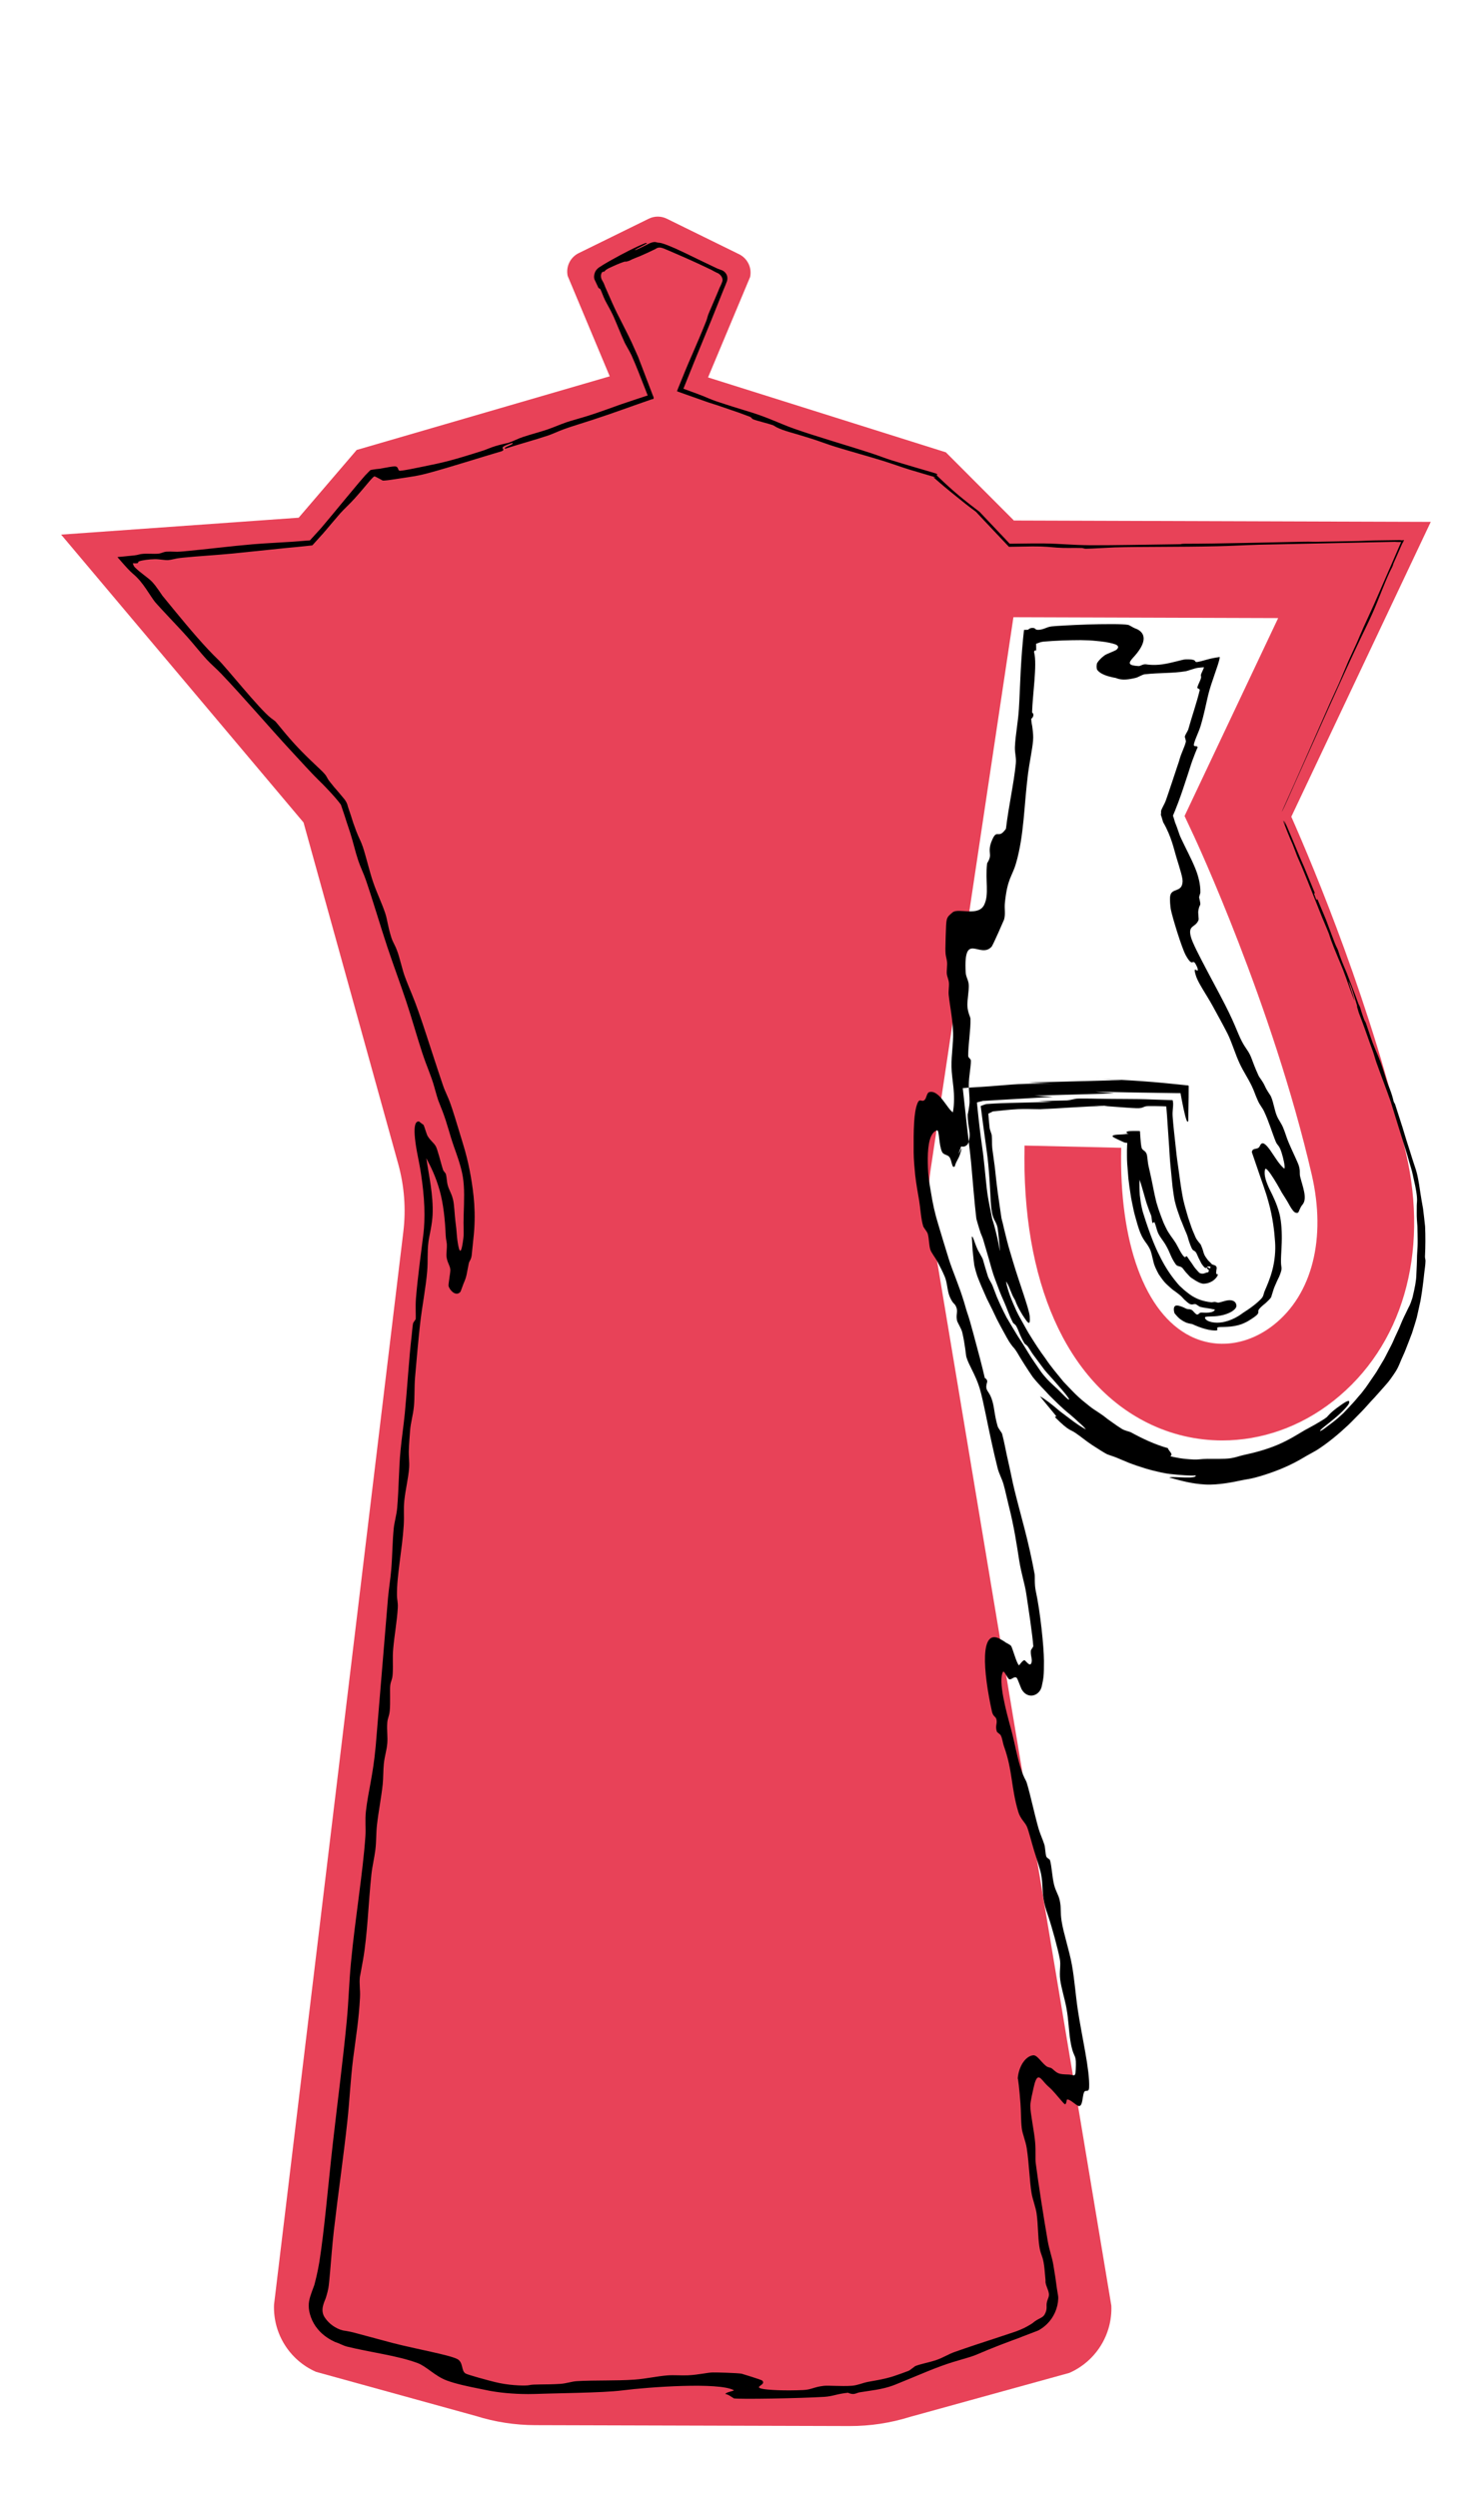 <?xml version="1.0" encoding="UTF-8"?><svg id="Layer_1" xmlns="http://www.w3.org/2000/svg" width="327.53" height="551.15" viewBox="0 0 327.53 551.15"><defs><style>.cls-1{fill:#e84258;}.cls-2{fill-rule:evenodd;}</style></defs><path class="cls-1" d="m285.02,180.1l30.76-65-92.08-.3c0-.05,0-.08,0-.08,0-.01-14.94-14.96-14.94-14.96l-52.49-16.52,9.28-22.14c.45-2.03-.56-4.11-2.43-5.03l-15.95-7.83c-1.26-.62-2.73-.62-3.99,0l-15.46,7.59c-1.87.92-2.87,2.99-2.43,5.03l9.28,22.14-55.85,16.24-12.8,14.94-52.43,3.73,53.5,63.49,20.91,75.36c1.34,4.84,1.72,9.89,1.12,14.88l-28.54,236.65c-.26,6.38,3.42,12.26,9.26,14.83l35.3,9.74c4.23,1.33,8.64,2.01,13.08,2.02l69.39.2c4.52.01,9.02-.67,13.33-2.02l35.18-9.71c5.84-2.57,9.52-8.45,9.26-14.83l-39.8-238.43c-.66-3.98-.7-8.04-.1-12.03l18.29-121.93,58.43.19-20.66,43.65,2.13,4.55c.17.37,17.27,37.03,25.94,74.55,3.25,14.05.11,26.44-8.41,33.15-5.67,4.47-12.54,5.39-18.37,2.48-10.04-5.01-15.75-20.55-15.27-41.55l-21.33-.49c-.69,29.92,9.18,52.2,27.07,61.13,5.26,2.63,10.91,3.91,16.58,3.91,8.59,0,17.22-2.96,24.53-8.73,15.17-11.96,21.15-32.41,15.99-54.72-7.44-32.15-20.27-62.77-25.32-74.17Z"/><path class="cls-2" d="m220.67,275.81c.12.22-.07-.89-.16-2.12-.12-1.24-.26-2.47-.34-2.92-.12-.63-.39-1.13-.72-1.75-.3-.61-.5-1.32-.63-2.34-.16-1.31-.19-2.39-.27-3.83-.08-1.43-.17-3.23-.43-6.08-.16-1.84-.46-3.66-.74-5.81-.29-2.14-.62-4.46-.93-7.02.31-.13.65-.25,1.01-.37.1-.08.56-.08.91-.11.37-.02.74-.05,1.12-.07,1.99-.11,4.44-.16,7.12-.22,1.34-.03,2.74-.07,4.19-.1.36-.01.73-.02,1.09-.03h.28s.14-.01.14-.01c.05,0,.12,0,.03,0l-.58-.03c-.79-.05-1.58-.09-2.38-.14-.02,0-.13,0-.3-.02-.04,0-.09,0-.15,0-.03,0-.18,0-.07,0,.12,0,.25,0,.4,0,.58,0,1.36-.02,2.17-.04,1.63-.04,3.39-.07,3.98-.09.74-.03,1.86-.4,2.46-.41,1.86-.03,4.05.02,6.22.07l.81.02h.35s-.36,0-.36,0c-.47-.01-.94-.03-1.4-.04-.46-.02-.91-.04-1.34-.05-.22-.01-.43-.02-.64-.03.22,0,.44.02.65.03,4.51.16,7.8.01,12.45.21.59.02,2.05.07,3.29.11.31,0,.61.02.87.02.12.09.06.25.1.34.03.19.04.28.04.17.06,1.19-.2,1.78-.09,3.21.07.96.17,2.01.3,3.24.13,1.24.28,2.6.44,4.04.14,1.45.37,3,.6,4.63.24,1.63.43,3.32.75,5.05.08.41.15.82.23,1.23l.15.59c.1.38.17.78.29,1.14.21.73.42,1.46.63,2.2.24.71.48,1.43.74,2.18.26.75.6,1.45.92,2.24.37.79,1.09,1.46,1.16,1.64.21.5.39.93.52,1.43.13.5.3.92.54,1.26.16.22.32.47.51.71.2.2.41.42.63.64.09.09.24.26.29.29l.13.05c.09.03.17.06.25.08.32.11.53.17.63.59.04.2-.24,1.15-.05,1.4.02.04.32.06.32.09,0,.25-.42.96-1.17,1.44-.36.24-.78.4-1.17.51-.37.08-.71.11-.88.11-.36-.05-.85-.19-1.31-.47-.24-.13-.5-.27-.73-.44l-.37-.24c-.13-.09-.24-.13-.42-.3-.35-.31-.43-.45-.89-.94.01.07-.81-.99-.86-1.06-.55-.57-1.08-.23-1.52-.85-.39-.56-.79-1.23-1.1-1.98-.31-.75-.64-1.47-.99-2.07-.57-1.07-1.29-1.77-1.79-2.83-.28-.59-.49-1.67-.78-2.35-.11-.26-.35.32-.47.08-.13-.27-.17-1.33-.3-1.64-.25-.59-.48-1.18-.68-1.78-.11-.3-.21-.59-.31-.88-.12-.4-.23-.8-.35-1.19-.46-1.54-.79-2.9-1.2-4-.05,1.19-.03,2.3.05,3.36.06.53.13,1.05.21,1.57l.06.39.06.29.12.58c.16.77.4,1.51.64,2.23.24.71.45,1.43.7,2.1.77,2.19,1.53,4.2,2.54,6.17.96,1.99,2.16,3.98,3.74,5.88.23.27.45.55.67.78.2.19.41.38.64.59.43.43.99.85,1.7,1.39,1.42.99,2.86,1.49,4.7,1.7.27.04.62-.17.96-.05.74.19.45.19,1.84-.19.73-.22,1.36-.3,1.87-.13.49.14.89.55.87,1.2-.01.37-.4.82-1.04,1.22-.64.38-1.53.71-2.43.87-1.81.37-3.58.02-3.46.51.19.87,2.34,1.37,4.41.85,1.03-.24,2-.69,2.74-1.12.37-.22.69-.42.95-.62.26-.17.46-.32.59-.41,1.93-1.2,3.49-2.56,3.98-3.23.28-.45.28-.86.48-1.33.48-1.12,1.24-2.8,1.74-4.77.51-1.96.72-4.2.58-6.09-.14-2.19-.49-5.4-1.44-8.79-.25-.85-.47-1.7-.78-2.55-.15-.44-.29-.88-.44-1.31-.18-.51-.35-1.02-.53-1.52-.69-2.01-1.35-3.93-1.94-5.66.17-1.14,1.35-.35,1.78-1.38.5-1.18,1.32-.36,2.29.98.94,1.34,2,3.2,3.1,4.04.25-.31-.22-2.29-.6-3.52-.53-1.72-.97-1.59-1.29-2.43-.83-2.03-1.48-4.35-2.58-6.68-.37-.8-.93-1.36-1.38-2.38-.65-1.45-.84-2.22-1.38-3.3-.84-1.73-1.88-3.25-2.58-4.78-1-2.09-1.69-4.56-2.68-6.6-.9-1.77-2.33-4.38-3.41-6.34-1.22-2.2-3.03-4.82-3.53-6.27-1.08-3.23.73-.22.25-1.99-1.23-2.91-.75.54-2.59-2.8-.89-1.64-2.98-8.46-3.29-10.14-.1-.57-.24-2.03-.14-2.83.25-1.92,2.56-.78,2.73-3.1.15-.79-.58-2.95-1.27-5.24-.6-1.89-1.12-4.78-3.02-8.04-.09-.35-.19-.7-.31-1.07-.07-.25-.17-.44-.18-.59.03-.15.05-.27.05-.35.01-.18-.01-.25-.01-.34,0-.18.09-.43.76-1.72.33-.61.91-2.52,1.65-4.67.36-1.08.74-2.21,1.07-3.22.17-.5.33-.97.47-1.4.07-.26.14-.49.2-.68.4-1.33.97-2.34,1.32-3.62.09-.32-.26-1.03-.21-1.23.14-.51.65-1.15.79-1.66.6-2.25,1.87-5.88,2.49-8.56.06-.24-.56-.38-.54-.52.13-.73,1.01-2.06.82-2.55-.17-.32.38-1.09.66-1.96-.38.02-.84.06-1.4.13-.68.09-2.21.68-2.6.74-1.57.25-2.9.32-4.34.38-1.43.06-2.99.11-4.78.3-.55.09-1.37.64-1.9.77-1.57.39-2.84.53-3.92.22-.14-.04-.27-.08-.4-.14-.04-.01-.04-.03-.12-.04l-.26-.05c-.17-.03-.34-.07-.5-.1-.65-.14-1.23-.31-1.73-.52-.5-.2-.92-.44-1.23-.71-.16-.14-.29-.28-.4-.43-.09-.15-.08-.31-.11-.48-.01-.13-.02-.3,0-.49.04-.19,0-.41.19-.64.3-.46.79-.99,1.51-1.53.53-.4,1.93-.82,2.65-1.26.26-.22.43-.45.38-.68-.08-.23-.23-.46-1.21-.71-.48-.13-1.04-.24-1.66-.34-.31-.04-.64-.08-.98-.13-.31-.03-.64-.07-.98-.1-1.01-.11-2.19-.17-3.41-.18-.63,0-1.28.01-1.93.02-.72.02-1.44.04-2.15.06-1.42.06-2.78.14-3.99.24-.61.05-.96.18-1.35.33-.1.04-.2.07-.31.11-.04.04-.15,0-.13.1,0,.09,0,.18.01.28.01.38.02.8,0,1.27.02-.29-.56-.16-.43.35.69,2.61-.37,9.41-.46,13.15,0,.15.35.17.27.76-.05.32-.45.83-.46.56,0,.45.05.84.11,1.19.03.18.06.35.1.51.03.22.05.43.08.64.1.83.19,1.61.11,2.63-.16,1.88-.81,4.95-1.1,7.18-.9,7.06-.86,13.63-2.65,19.81-.88,3.04-1.91,3.29-2.47,8.81-.13,1.24.18,2.4-.18,3.65-.01.03-.63,1.44-1.27,2.9-.65,1.45-1.34,2.94-1.51,3.11-2.57,2.69-6.17-3.59-5.69,5.58.06,1.14.62,1.68.69,2.86.06,1.14-.37,3.45-.31,4.55.07,1.49.67,2.49.68,2.86.07,2.34-.52,5.89-.5,8.19,0,.44.58.66.59,1.01.04,1.38-.44,3.25-.46,5.44,0,1.19.18,2.32.17,3.7,0,.86-.41,2.94-.41,2.69-.02,3.34.9,3.92.12,6.45-.42.65-.96.84-1.57.68-1.61,4.42,1.06-2.23-.27,1.8-.36,1.08-.8,1.38-1.13,2.59-.64.62-.61-1.19-1.16-2.01-.38-.56-1.33-.49-1.65-1.17-.74-1.53-.58-4.92-1.12-4.76-1.57.48-2,3.22-2.03,6.15,0,1.46.04,2.99.2,4.32.15,1.32.37,2.41.47,3.04.4,2.57.91,4.87,1.63,7.2.73,2.4,1.46,4.89,2.34,7.69.88,2.79,2.21,5.65,3.39,9.56.4,1.33.54,1.92.8,2.63.51,1.42,1.86,6.62,2.68,9.68.35,1.32.76,3.01,1.09,4.42-.04-.16.65.31.5.84-.57,1.91.29,1.77.94,3.53.72,1.94.54,3.31,1.38,6.22.12.43.91,1.39.99,1.68.5,1.87.84,3.95,1.37,6.22.45,1.9.86,4.15,1.37,6.22,1.51,6.13,3.03,10.85,4.45,18.6.06.31-.08,2.21.24,3.64.96,4.33,1.79,12.28,1.8,15.36.01,3.36-.09,3.78-.48,5.61-.47,2.16-3.09,2.97-4.41.74-.26-.44-.89-2.35-1.12-2.58-.53-.51-1.17.54-1.7.28-.28-.13-1.11-1.99-1.32-1.62-1.14,1.99.71,8.77,1.76,12.6,1.12,4.09,1.65,8.49,3.29,11.42.47.84,1.89,7.45,2.8,10.59.3,1.05.85,2.21,1.26,3.47.24.74.19,1.97.45,2.69.11.3.75.57.81.79.38,1.33.47,3.7.89,5.38.37,1.51.98,2.21,1.25,3.47.37,1.67.1,2.55.41,4.54.44,2.81,1.68,6.36,2.29,9.75.57,3.16.81,6.67,1.3,9.91.85,5.68,2.68,13.3,2.49,17.08-.06,1.26-.82.29-1.15,1.11-.34.86-.26,3.15-1.17,2.96-.56-.11-1.97-1.62-2.57-1.41-.09.03-.12,1.19-.5,1-.28-.14-2.17-2.51-2.87-3.2-.61-.61-.96-.82-1.6-1.57-1.16-1.38-1.71-2.03-2.44,1.33-.18.81-.67,2.9-.68,3.8-.01,1.63.9,5.86,1.07,8.11.16,2.08-.01,3.47.13,4.58.59,4.53,1.72,11.8,2.63,17.06.35,2.06.98,3.67,1.25,5.32.16.96.31,1.94.47,2.92.07.51.14,1.03.21,1.55.06.5.15,1,.23,1.51.07.5.21,1.01.17,1.53-.08,2.07-1,4.13-2.5,5.58-.38.36-.78.7-1.21.98-.21.15-.44.27-.66.4-.23.11-.47.19-.71.28-.98.38-1.95.75-2.9,1.11l-.37.15c-.15.06-.18.08-.46.18-.46.17-.92.33-1.37.5-.9.34-1.79.68-2.67,1.01-1.75.68-3.42,1.36-5.02,2.05-1.94.84-4.25,1.23-7.82,2.53-1.91.69-3.75,1.46-5.58,2.22-.92.38-1.83.75-2.74,1.13l-1.35.55c-.45.19-.77.32-1.16.46-2.41.88-4.94,1.1-7.36,1.5-.54.09-.81.38-1.51.36-.14,0-.4-.06-.65-.13-.25-.07-.4-.14-.16-.17-2.74.27-3.48.81-5.45.93-5.12.32-18.76.57-19.99.33.07.01-.16-.14-.41-.29-.25-.15-.5-.31-.5-.31.18.06-.97-.51-.9-.3-.14-.47,2.16-.73,1.82-.91-3.3-1.79-18.64-.7-24.53.05-2.31.3-5.96.44-10.04.55-2.04.05-4.2.11-6.35.16-1.05.03-2.1.06-3.13.09-.89.03-1.78.02-2.64,0-1.58-.04-3.12-.15-4.59-.32-.73-.09-1.45-.19-2.15-.31-.66-.1-1.44-.3-2.21-.44-3.05-.6-5.68-1.17-7.66-1.9-2.63-.97-4.5-3.13-6.48-3.86-2.27-.84-4.81-1.41-7.5-1.95-1.35-.27-2.74-.54-4.16-.82-.71-.15-1.43-.3-2.15-.45-.58-.14-1.17-.27-1.77-.41-.91-.24-1.79-.77-2.66-1.03-.89-.41-2.55-1.3-3.8-2.85-1.28-1.51-1.98-3.58-1.97-5.09-.03-1.38.54-2.69.97-3.9l.17-.45.08-.22c.03-.08.06-.24.1-.36.13-.52.25-1.03.38-1.55.24-1.04.46-2.1.64-3.2,1.11-6.97,1.92-16.77,2.98-26.18,1.02-9.03,2.25-18.35,3.08-27.08.4-4.22.49-8.24.91-12.7.93-9.81,2.65-19.92,3.2-27.98.12-1.71-.11-3.56.11-5.47.47-4.27,1.56-7.78,2.16-14.38.75-9.05,1.81-21.81,2.71-32.62.22-2.42.54-4.16.72-6.32.26-3.11.25-6.07.55-9.09.14-1.36.63-3.01.76-4.48.38-4.5.35-8.66.74-12.72.26-2.71.68-5.46.94-8.12.59-6.1.92-12.18,1.52-17.2.08-.64.18-2.15.31-2.71.02-.09.57-.92.57-.84.08-.74-.08-2.69.06-4.57.34-4.46,1.27-11.16,1.67-14.46.15-1.26.27-3.42.18-5.81-.08-2.4-.39-5.02-.73-7.25-.26-1.84-.67-3.6-.9-4.91-.25-1.38-.42-2.61-.49-3.63-.14-2.03.13-3.2,1.02-3.02-.16-.03.92.74.89.69.26.41.69,2.13.97,2.56.79,1.23,1.37,1.41,1.83,2.32.07.14.16.4.27.72.11.33.22.69.38,1.25.31,1.04.6,2.22.88,3.07.14.45.55.64.65,1.03.16.56.22,1.74.35,2.24.37,1.42.8,1.67,1.22,3.35.27,1.06.36,3.48.51,4.66.15,1.11.29,2.42.37,3.63.11,1.01.25,1.81.39,2.37.29,1.06.62,1.01,1.02-2.25.13-1.09-.03-2.68.05-4.87.11-3.55.22-6-.17-8.52-.21-1.24-.51-2.36-.87-3.49-.17-.56-.37-1.13-.57-1.71-.18-.52-.37-1.05-.57-1.62-.96-2.73-1.41-4.91-2.52-7.79-1.04-2.69-.82-1.83-1.75-5.17-.74-2.68-1.62-4.37-2.72-7.73-1.21-3.69-2.27-7.54-3.52-11.28-1.33-4-2.78-7.84-4.18-12.04-1.54-4.63-3.08-9.93-4.72-14.72-.48-1.39-1.16-2.74-1.67-4.25-.7-2.09-1.09-3.99-1.77-6.11-.22-.65-.47-1.41-.74-2.23-.39-1.29-.87-2.65-1.33-4.01-.86-1.16-1.86-2.25-2.83-3.28-.24-.26-.48-.51-.72-.76l-.28-.29-.22-.22c-.3-.29-.58-.57-.85-.84-1.48-1.44-3.7-3.89-6.23-6.62-4.19-4.52-10.62-11.99-15.26-16.84-1.22-1.27-2.23-2.09-3.26-3.2-1.25-1.36-2.76-3.27-4.14-4.82-1.27-1.43-2.64-2.87-3.92-4.23-.64-.69-1.26-1.35-1.85-1.98-.29-.32-.57-.63-.85-.93-.13-.15-.27-.3-.4-.45l-.19-.22-.09-.11c-.43-.53-1.13-1.66-1.91-2.8-.79-1.15-1.66-2.31-2.95-3.38-.68-.58-1.59-1.59-2.62-2.77-.13-.15-.26-.3-.39-.45l-.2-.23-.1-.12-.05-.06s.04,0,.06-.01c.4-.04.81-.07,1.23-.11.83-.08,1.67-.16,2.47-.25.9-.11,1.04-.26,1.67-.32,1.03-.13,2.66.04,3.59-.06.76-.07,1.04-.38,1.81-.44.54-.04,1.08-.02,1.59,0,.27,0,.49.02.77.02.44-.02.88-.04,1.31-.08,5.48-.5,10.59-1.17,15.37-1.57,1.58-.13,3.28-.24,5.1-.34,1.18-.07,2.4-.15,3.65-.22.69-.05,1.39-.1,2.1-.16.36-.03.71-.06,1.07-.09l.54-.04h.14s.06-.07.1-.1l.18-.2c.71-.78,1.44-1.58,2.18-2.4.72-.86,1.46-1.74,2.2-2.62,1.04-1.25,2.09-2.53,3.13-3.78,1.03-1.23,2.03-2.43,2.97-3.56.48-.56.94-1.1,1.39-1.61.26-.27.52-.54.75-.78.14-.14.29-.29.45-.45.21-.08.46-.1.68-.14.48-.09.9-.11,1.41-.17,1.56-.3,2.86-.52,3.26-.52,1.04,0,.56,1,1.23.96,1.02-.06,3.28-.55,5.39-.98,4.06-.83,5.74-1.17,13.16-3.54.29-.09,1.42-.6,2.56-.94.94-.29,2.89-.73,2.65-.65,1.46-.49,2.12-.94,3.39-1.35,1.79-.59,3.64-1.06,5.21-1.59,1.4-.47,2.76-1.08,4.26-1.61.27-.09.55-.18.84-.27.47-.14.95-.28,1.43-.42,1-.29,2-.58,2.91-.87,2.38-.77,4.8-1.66,6.9-2.41,1.34-.45,2.63-.88,3.91-1.31.64-.21,1.27-.41,1.9-.62l.12-.04-.04-.12-.09-.23-.18-.46-.36-.92c-.95-2.44-1.87-4.82-2.92-7.18-.41-.85-1.3-2.34-1.46-2.69-.47-1.01-.94-2.15-1.42-3.3-.24-.58-.48-1.16-.72-1.72-.1-.23-.2-.46-.3-.69-.08-.17-.15-.34-.23-.5-.53-1.13-1.17-2.18-1.7-3.23-.17-.34-.36-.8-.54-1.26-.09-.23-.19-.46-.27-.67-.08-.2-.2-.46-.22-.48-.07-.11-.37-.2-.42-.29-.23-.49-.49-1.05-.75-1.6-.33-.55-.22-1.21-.06-1.69.21-.63.72-1.12,1.35-1.46.3-.2.62-.41.96-.6l.51-.3.79-.45c2.67-1.49,5.32-2.88,7.58-3.78,1.47-.21-2.72,1.46-2.26,1.58.91-.37,1.51-.68,2.1-.98.54-.28,1.34-.69,1.62-.73.88-.24.85.05,1.61.07.36.03.76.17,1.19.31.21.06,1.68.65,2.47,1.01,1.37.62,2.83,1.33,4.34,2.07,1.41.67,2.87,1.37,4.34,2.08.49.25,1,.42,1.56.63.51.25.92.71,1.06,1.28.12.46.05.96-.17,1.43-.17.48-.39.98-.61,1.5-.85,2.13-1.75,4.37-2.66,6.63-1.21,2.95-2.43,5.92-3.61,8.79-.67,1.68-1.34,3.32-1.98,4.92-.16.4-.32.8-.48,1.19l-.12.3c-.05.06.02.07.07.09l.15.05.58.21c.77.28,1.52.56,2.26.83,2.13.77,2.59,1.15,5,1.92.95.31,1.9.61,2.85.92.84.26,1.68.52,2.5.77,1.18.36,2.3.7,3.3,1.06,3.14,1.11,4.89,2.01,7.63,2.99,4.94,1.75,11.73,3.68,17.31,5.51,1.39.45,2.97,1.08,4.29,1.49,1.74.54,3.45,1.04,5.17,1.55.86.25,1.73.51,2.61.76.44.13.88.26,1.32.39l.33.1c.11.03.25.08.25.08.06.02.12.05.18.06.07.03.11.1.17.14l.08.08s-.04.03-.05.04c-.05.03-.14.03-.15.08l.51.5c.69.66,1.4,1.33,2.14,2,1.47,1.34,3.05,2.65,4.73,3.96.38.3.77.6,1.17.9l.6.46c.11.09.19.13.33.25l.8.85,3.23,3.41,1.61,1.7.8.85.2.21s-.02.03.05.02h.39c1.42-.02,2.82-.04,4.16-.05,1.11,0,2.17,0,3.17,0,3.19.04,6.25.36,9.99.39,4.38.03,12.56-.13,19.99-.23-.08,0,.2-.1.91-.1,7.55,0,19.16-.32,26.35-.45,1.63-.03,1.91.05,3.63,0,2.3-.04,4.54-.08,7.27-.13,1.75-.02,3.19-.13,4.54-.15,2.09-.03,3.86-.05,5.7-.08.18.02.22.04.35.05.1.03.29-.03.46-.05.18-.06.05.09.02.16-.05.09-.07.16-.11.26-.03.05-.11.19-.22.37-.62,1.41-1.36,3.08-1.98,4.5.09-.21-.09.45-.32.85-1.13,2.06-2.87,6.91-4.27,10.04-1.04,2.33-2.09,4.38-3.5,7.39-3.46,7.36-8.59,18.89-13.49,29.79-.82,1.82-2.62,6.02-3.03,6.6,3.55-7.85,7.13-16.08,10.69-24.09.54-1.17,1.33-2.9,1.89-4.13.78-1.83,1.41-3.32,2.13-5.02.6-1.3,1.1-2.38,1.9-4.13.36-.81.76-1.84,1.44-3.34.79-1.71,1.54-3.36,2.27-4.96,1.4-3.19,2.85-6.51,4.27-9.77.35-.81.7-1.63,1.05-2.43.17-.4.35-.8.52-1.2l.12-.27h.01s.02-.04.02-.04l.08-.09-.05-.04s-.13.05-.14.04c-.02,0,.07-.1.02-.14-.05-.03-.09.09-.09.09h0s0-.01,0-.01c-.05,0-.09,0-.14,0-.21,0-.37-.01-.52-.01-.28-.01-.43-.03-.55-.03-8.47.18-18.76.4-29.98.64-3.11.09-6.14.27-9.09.33-8.76.2-16.72.09-22.71.26-1.33.04-5.01.28-6.36.29-.43,0-.59-.15-.91-.16-2.14-.06-3.38.06-5.45-.08-1.39-.1-2.64-.29-5.45-.27-1.54.02-3.15.05-4.83.08-.13,0-.41.02-.35,0l-.5-.53-1.03-1.09c-.69-.73-1.39-1.46-2.09-2.21-.7-.74-1.41-1.49-2.12-2.25l-1.07-1.14-.27-.29c-.07-.07-.22-.24-.22-.23l-.19-.14c-1.49-1.08-2.73-2.1-4.06-3.17-.91-.73-1.8-1.45-2.67-2.18l-1.3-1.11-.64-.56-.32-.28-.16-.14h.09s.18.03.18.03c.05,0,.16.03.1,0l-.12-.09s-.05,0-.08-.01c-.05-.01.04,0-.2-.07l-1.03-.3-4.12-1.22c-1.86-.57-3.86-1.31-6.04-1.99-3.15-.98-6.72-1.94-10.46-3.09-1.45-.44-3.64-1.27-5.16-1.75-4.75-1.51-5.79-1.59-7.77-2.53-.11-.05-.69-.43-.81-.47-1.13-.4-3.33-.9-4.35-1.29-.4-.15-.34-.4-.77-.58-.12-.05-1.22-.45-2.4-.89-1.9-.65-3.94-1.36-4.75-1.63-.58-.18-1.25-.39-1.98-.63-.7-.25-1.47-.52-2.29-.81-.82-.29-1.69-.6-2.6-.92-.45-.16-.91-.33-1.38-.49-.22-.09-.49-.16-.68-.26l.28-.71c1.2-2.97,2.02-5.01,3.08-7.39.51-1.18,1.04-2.42,1.66-3.87.24-.58.5-1.2.78-1.88.21-.52.44-1.09.69-1.71.24-.62.23-.97.57-1.73.21-.49.88-2.05,1.65-3.85.19-.45.39-.92.58-1.39l.07-.18.03-.07.06-.13.13-.26c.18-.34.29-.68.4-.95.26-.61-.15-1.33-.63-1.7-.16-.14-.36-.25-.6-.33-.22-.1-.45-.22-.68-.35l-.17-.1c-.07-.04-.07-.05-.31-.16-.36-.17-.73-.35-1.1-.53-.74-.35-1.48-.69-2.22-1.04-1.53-.7-2.96-1.33-4.3-1.91-.67-.29-1.32-.57-1.95-.84-.26-.11-.52-.22-.78-.33l-.29-.11c-.34-.11-.65-.2-.97-.15-.32.02-.58.21-.82.35-.64.3-1.26.6-1.88.89-.86.4-1.73.77-2.62,1.11-.98.37-.98.53-1.68.7-.68.17-.08-.13-.93.17-.45.16-.88.33-1.31.51-.21.09-.43.19-.65.29-.2.09-.4.19-.61.28-.35.15-.75.33-1.16.62-.16.12-.24.28-.45.41-.08.05-.18-.13-.4.12-.4.5-.3,1.31.08,1.87.15.29.32.57.42.86l.17.43.04.11.13.29.28.64c.74,1.7,1.45,3.32,2.14,4.72.52,1.02,1.05,2.07,1.57,3.1.61,1.2,1.21,2.38,1.7,3.44.46,1.02.93,2.08,1.42,3.17.41,1.06.82,2.15,1.24,3.25.42,1.09.84,2.19,1.25,3.28.21.54.42,1.08.62,1.62.14.5.72,1.21-.11,1.23-4.32,1.48-8.55,3.07-13.09,4.54-1.1.35-2.27.73-3.53,1.13-.32.1-.64.2-.98.31-.19.06-.38.13-.57.19-.39.13-.79.28-1.21.42-1.16.42-2.5,1.06-3.39,1.36-3.25,1.09-6.57,1.96-9.55,2.94-.78-.25,2.3-1.01,1.52-1.26-3.87,1.27-.99,1.19-2.31,1.82-5.38,1.59-11.15,3.44-15.67,4.68-3.02.83-3.91.87-7.17,1.38-1.53.24-2.37.36-3.1.41h-.27s-.07-.02-.1-.03c-.07-.04-.13-.08-.21-.12-.15-.08-.34-.2-.59-.32-.14-.08-.36-.19-.57-.3-.11-.05-.22-.1-.31-.14-.08-.02-.13,0-.16,0-.12.07-.26.21-.42.38-.08.08-.17.17-.26.27l-.14.15c-.1.12-.21.25-.32.38-.92,1.09-2,2.39-3.18,3.7-1.12,1.25-2.4,2.39-3.17,3.27-.62.72-1.26,1.47-1.91,2.23-.83.98-1.67,2.01-2.58,2.98-.45.5-.9,1-1.35,1.5-.12.11-.21.28-.36.35l-.51.05-1.02.11c-1.37.15-2.77.28-4.2.41-3.84.4-7.85.81-11.79,1.22-3.95.38-7.75.58-10.86.9-.27.03-.55.06-.83.09l-.42.06c-.18.02-.15.02-.24.04-.24.05-.47.1-.7.15-.45.1-.85.19-1.2.21-.85.04-1.91-.22-2.96-.21-1.2.03-2.75.21-3.5.5-.28.11,0,.35-.41.41-.15.02-.37.02-.62.01h-.2s-.1-.02-.1-.02c-.03,0,0,.02,0,.03l.05.17c.07.22.15.46.38.69,1.13,1.16,2.97,2.32,3.79,3.18.55.59,1.03,1.24,1.53,1.96.25.37.51.75.77,1.13.84,1.03,1.69,2.07,2.54,3.1,3.42,4.16,6.85,8.22,9.82,11.06,1.62,1.54,9.03,10.84,11.58,12.81,1.5,1.16.38.04,3.12,3.31,2.7,3.23,4.87,5.3,7.59,7.86,1.12,1.05,1.39,1.42,1.59,1.78.1.18.19.37.36.63.04.07.09.14.15.22.03.04.06.09.1.13.06.07.11.15.18.23.25.31.55.68.92,1.14.13.17.6.65,1.19,1.38.55.74,1.56,1.55,1.8,2.86.21.61.42,1.24.63,1.87.19.59.38,1.18.56,1.75.25.69.49,1.33.66,1.81.47,1.27,1.03,2.22,1.42,3.38.78,2.33,1.5,5.54,2.3,7.85.84,2.45,1.88,4.53,2.65,6.81.5,1.48.53,2.7,1.33,5.29.42,1.37.75,1.45,1.43,3.37.44,1.23,1.09,4.01,1.54,5.23.5,1.37,1.14,2.91,1.69,4.24,1.8,4.32,4,11.71,6.75,19.81.57,1.68,1.02,2.28,1.71,4.24.54,1.52,1.21,3.71,1.95,6.16.19.61.38,1.24.57,1.88.1.32.2.64.29.96.12.42.24.84.37,1.27.51,1.82.93,3.7,1.25,5.53.64,3.7,1.25,8.14.59,13.92-.13,1.28-.37,3.6-.38,3.68-.17,1.02-.51,1.13-.64,1.75-.52,2.5-.37,2.6-1.16,4.44-.1.22-.61,1.71-.65,1.75-.98,1.2-2.39-.3-2.64-1.23-.1-.37.43-3.04.39-3.61-.06-.94-.68-1.54-.84-2.85-.08-.63.12-2.07.07-2.74-.05-.68-.2-1.05-.25-1.9-.14-3.52-.53-7.14-1.34-10-.83-2.98-1.92-5.17-2.94-7.11.53,3.72,1.59,8.12,1.38,12.54-.05.95-.2,2.04-.4,3.12-.1.52-.2,1.04-.3,1.55-.09.45-.17.89-.22,1.31-.28,2.28-.08,4.04-.27,6.37-.3,3.71-1.14,7.8-1.57,11.71-.37,3.31-.8,8.08-1.11,11.76-.18,2.23-.06,4.42-.25,6.38-.19,2.01-.71,3.49-.85,5.39-.1,1.34-.24,3.03-.28,4.54-.03,1.1.17,2.34.07,3.67-.19,2.36-.81,4.78-1.06,7.19-.2,1.98.01,3.18-.13,5.48-.33,5.25-1.55,11.08-1.49,15.38.01,1.08.25,1.54.18,2.77-.15,2.84-.73,5.87-1.01,9.03-.19,2.19.01,3.37-.11,5.48-.08,1.47-.42,1.52-.55,2.68-.1.91.06,3.85-.1,5.48-.14,1.39-.48,1.64-.55,2.68-.12,1.77.13,3.09,0,4.58-.15,1.64-.55,2.6-.76,4.48-.14,1.25-.11,3.26-.25,4.55-.33,3.04-.93,5.96-1.27,8.99-.21,1.9-.11,3.57-.35,5.45-.22,1.74-.68,3.63-.87,5.38-.67,6.25-.86,13.34-1.87,18.99-.14.78-.71,3.93-.67,3.58-.18,1.7.11,2.85.02,4.58-.24,4.83-.92,8.83-1.52,13.54-.56,4.41-.78,9.23-1.25,13.58-.85,7.93-2.05,16.08-3,24.34-.38,3.33-.57,6.21-.82,8.96-.06.69-.13,1.37-.19,2.05-.06.62-.16,1.55-.2,1.65-.11.56-.24,1.13-.44,1.76-.15.6-.47,1.18-.66,1.85-.2.67-.32,1.45,0,2.29.17.49,1.1,1.88,2.58,2.71.72.43,1.52.74,2.28.81.75.12,1.36.26,1.77.36,2.38.64,5.4,1.45,8.68,2.33,5.36,1.37,12.32,2.59,14.2,3.51,1.45.71.84,2.68,1.91,3.23.34.17,1.42.5,2.86.91.72.21,1.55.41,2.38.65.76.21,1.44.37,2.2.53,2.96.61,5.97.6,6.54.47,1.07-.27,3.43-.07,6.91-.29,1.27-.08,2.54-.54,3.64-.6,4.07-.24,8.72-.05,12.72-.34,2.62-.19,4.87-.74,7.27-.93,1.43-.11,3.09.05,4.54-.02,2.4-.12,4.18-.6,5.45-.63.88-.02,5.35.11,6.36.27.04.01,1.12.35,2.23.69,1.1.35,2.22.73,2.31.81,1.07.97-2.01,1.39,0,1.83,1.23.27,5,.47,9.08.28,1.84-.08,2.35-.69,4.55-.93.53-.06,1.42-.02,2.53.01.55,0,1.16.02,1.81.03.61,0,1.41-.01,1.9-.06,1.36-.13,2.26-.62,3.54-.86,1.2-.23,2.51-.43,3.89-.76.34-.09.69-.18,1.05-.28l.53-.16.6-.2c.9-.32,1.87-.64,2.83-1.02.4-.16,1.32-.99,1.58-1.09,1.34-.5,3-.78,4.39-1.24,1.68-.56,2.84-1.36,4.22-1.84,3.08-1.09,6-2.04,8.85-2.97,1.42-.47,2.83-.94,4.24-1.41l.53-.18.18-.07.12-.05.48-.19.93-.41c.54-.26,1.02-.56,1.46-.82.44-.23.77-.6,1.09-.78.74-.51,1.52-.68,1.94-1.32.75-1.3.34-1.91.52-2.68.11-.71.62-1.36.43-2.12-.12-.72-.55-1.46-.69-2.19-.03-.14-.04-.3-.03-.48,0-.06,0-.05,0-.17l-.03-.34c-.02-.23-.04-.46-.06-.7-.08-.94-.16-1.95-.33-2.88-.29-1.6-.69-1.83-.94-3.53-.35-2.34-.23-4.56-.61-7.27-.2-1.4-.86-3.02-1.1-4.42-.45-2.61-.55-6.61-1.07-9.95-.25-1.63-.95-3.14-1.1-4.42-.21-1.76-.14-3.48-.29-5.48-.2-2.77-.56-5.99-.61-5.42.26-3.09,1.96-5.09,3.46-5.18.83-.05,1.62,1.38,2.74,2.31.64.53.95.24,1.45.68,1.22,1.08,1.38,1.19,3.55,1.25,1.42.04,1.59,1.02,1.65-2.12.05-2.59-.58-1.38-1.22-5.32-.36-2.24-.38-4.55-.87-7.22-.38-2.07-1.14-4.44-1.37-6.22-.24-1.89.18-3.21-.09-4.59-.44-2.32-1.71-6.96-2.63-9.69-.3-.89-.48-1.31-.78-2.63-.55-2.47-.27-3.94-.71-6.33-.23-1.23-1.03-3.55-1.56-5.26-.49-1.6-1.18-4.35-1.57-5.26-.43-1.02-1.44-1.67-1.94-3.36-1.57-5.3-1.23-9.05-3.08-14.22-.36-1-.4-1.93-.79-2.63-.11-.21-.76-.58-.83-.78-.44-1.29.15-1.72-.11-2.74-.17-.63-.73-.56-.98-1.68-1.95-8.84-2.74-18.6,1.86-15.97.31.18.74.4,1.17.73.01,0,.25.14.53.29.28.16.58.35.64.43.35.48,1.23,3.92,1.76,4.31.07.05.78-1.12,1.21-1.12.23,0,1.16,1.53,1.51.67.34-.83-.18-1.46-.1-2.75.02-.24.55-.86.54-1.01-.15-2.37-1.09-8.57-1.57-11.71-.29-1.95-1.06-4.25-1.52-7.11-.54-3.37-1.08-7.33-2.4-12.49-.32-1.26-.7-3.1-1.08-4.42-.32-1.13-1.01-2.38-1.28-3.47-1.88-7.45-3.05-14.67-4-17.75-.91-2.96-2.37-4.97-2.93-6.88-.08-.26-.25-2.6-.89-5.38-.18-.79-1.06-2.18-1.15-2.57-.29-1.31.17-1.84-.09-2.75-.37-1.24-.71-.66-1.51-2.51-.58-1.34-.53-3.04-1.1-4.42-.49-1.2-1.1-2.32-1.66-3.41-.32-.62-1.28-1.87-1.51-2.51-.34-.94-.3-2.57-.6-3.58-.14-.48-.9-1.32-1.01-1.68-.49-1.6-.61-4-.89-5.67-.35-1.96-.66-3.79-.87-5.59-.18-1.87-.32-3.36-.34-5.04-.03-4.76,0-8.89.88-10.89.5-1.13.93-.03,1.57-.68.39-.39.44-1.54.99-1.69,2.2-.6,3.95,3.68,5.22,4.46.71-4.08-.28-7.13-.31-10.15-.03-2.54.42-5.13.36-7.3-.09-3.16-.71-5.91-.97-8.41-.1-.95.12-1.88.04-2.75-.06-.65-.39-1.32-.46-1.91-.08-.69.15-1.99.04-2.75-.27-1.77-.45-.81-.29-5.56.14-4.2.06-4.04,1.53-5.28,1.26-1.06,5.71,1.04,6.99-1.71,1.1-2.35.19-5.2.62-9.09,0-.06.64-.92.64-1.74,0-.89-.34-1.67.54-3.59,1.07-2.35,1.28.13,2.98-2.31.64-5.29,1.71-9.79,2.18-14.37.14-1.37-.26-2.32-.2-3.7.06-1.31.24-2.74.44-4.27.08-.68.17-1.38.26-2.09.07-.67.14-1.36.18-2.06.16-2.53.23-5.19.39-8.19.08-1.5.18-3.08.31-4.75.07-.84.15-1.69.23-2.58.05-.44.09-.89.14-1.34l.04-.34c0-.05,0-.12.02-.17h.16c.22-.01.44-.02.66-.03.19,0,.4-.53,1.35-.38.36.06.25.45,1.1.39,1.23-.09,1.61-.6,2.83-.75.39-.05,1.45-.12,2.88-.2,1.43-.08,3.12-.16,4.93-.22.92-.02,1.84-.05,2.74-.07.96,0,1.89-.01,2.74-.02,1.71,0,2.91.06,3.58.17.29.05,1.11.62,1.51.76,1.37.46,2.04,1.39,1.9,2.55-.12,1.16-1.02,2.54-2.29,3.9-1.13,1.24-1.17,1.74,1.21,1.88.34.02.96-.47,1.58-.39.23.03.65.1,1.21.12.62.03,1.48.02,2.41-.11,2.3-.33,4.44-1.08,5.17-1.1,3.95-.11.19,1.35,4.76.03.8-.23,1.72-.4,2.77-.55-.07.87-.62,2.3-1.12,3.79-.52,1.51-1.08,3.12-1.43,4.57-.49,1.99-.85,4.1-1.7,6.91-.35,1.17-1.16,2.76-1.43,3.85-.25.97.86.22.78.87.02-.17-1.14,2.66-1.61,4.24-.47,1.42-1,3.13-1.63,4.96-.32.93-.65,1.91-1.05,2.95-.2.52-.41,1.06-.63,1.62-.11.28-.23.56-.35.85-.04.14-.17.29-.14.44l.15.44c.12.37.22.7.29.98.63,1.46.8,2.44,1.36,3.59,1.11,2.35,2.21,4.38,3.02,6.35.44,1.03.68,1.83.9,2.75.21.9.33,1.82.31,2.8,0,.18-.31.92-.27,1.09.55,2.3.1,1.03-.19,3-.06.38.13,1.74.07,1.91-.63,1.76-2.34,1.07-1.75,3.59.29,1.33,1.97,4.5,3.75,7.88,1.8,3.37,3.72,6.95,4.69,8.97,2.11,4.35,2.25,5.74,3.92,8.11,1.19,1.68,1,2.27,2.59,5.75.27.6.86,1.14,1.43,2.37.55,1.23,1.12,1.8,1.38,2.39.54,1.25.76,3.06,1.31,4.29.32.76.9,1.47,1.31,2.43.54,1.26.7,2.08,1.26,3.39.82,1.93,1.94,4.17,2.21,5.01.44,1.42.06,1.57.37,2.69.47,1.9,1.63,4.66.43,5.99-.58.67-.76,1.69-1,1.75-.55.15-.92-.2-1.43-.97-.25-.38-.52-.87-.84-1.45-.35-.58-.76-1.24-1.24-1.98-.03-.05-.24-.44-.55-.99-.31-.55-.68-1.2-1.17-1.98-.92-1.48-1.86-2.78-2.01-2.17-.15.63-.09,1.32.12,2.08.1.38.24.78.41,1.19.16.41.3.73.49,1.12.77,1.51,1.64,3.31,2.17,5.38.45,1.8.57,4.2.5,6.36-.07,2.16-.28,4.09-.09,5.22.17.73-.14,1.45-.49,2.31-.19.43-.44.86-.64,1.37-.22.51-.48,1.03-.67,1.69-.07.22-.43,1.41-.45,1.46-.28.43-.78.86-1.25,1.32-.52.39-.99.82-1.3,1.17-.62.67.12.8-.7,1.5-.6.55-2.28,1.55-2.43,1.57-.94.48-2.1.78-3.16.89-1.05.11-1.98.1-2.52.12-1.16.07-.02.64-.77.75-.4.04-1.41-.04-2.45-.34-1.04-.29-2.12-.72-2.72-1.02-.24-.12-.72-.1-1.43-.36-.34-.15-.74-.36-1.2-.68-.47-.3-.9-.81-1.4-1.4-.33-1.15-.05-1.65.42-1.7.46-.04,1.28.24,2.19.71.46.18.77-.02,1.33.36.19.16.7.84,1.01.91.38.06.53-.39.85-.42.36-.03,1.08.08,1.75,0,.67-.05,1.26-.28,1.38-.66-1.49-.35-2.16-.32-3.27-.6-.22-.08-.8-.53-.97-.59-.5-.1-.71.22-1.34-.06-.34-.19-.75-.57-1.17-.95-.38-.42-.76-.84-1.12-1.1-.37-.32-.77-.6-1.18-.89-.41-.27-.86-.72-1.32-1.12-.48-.41-.92-.91-1.36-1.51-.22-.3-.45-.62-.68-.97-.2-.37-.41-.77-.61-1.2-.17-.37-.32-.75-.45-1.13-.11-.4-.2-.79-.28-1.15-.16-.73-.32-1.35-.46-1.72-.64-1.59-1.44-1.94-2.23-3.86-.13-.31-.53-1.35-.93-2.86-.21-.75-.47-1.6-.65-2.54-.1-.5-.21-1.01-.32-1.54-.11-.56-.23-1.13-.3-1.71-.17-1.15-.35-2.31-.47-3.45-.1-1.13-.19-2.24-.26-3.28-.06-1.04-.05-2.01-.05-2.89.01-.45.03-.86.04-1.24,0-.1.01-.19.02-.29,0-.04.02-.11,0-.12h-.13c-.17-.04-.33-.06-.48-.08-.03,0-.59-.27-1.25-.57-.65-.31-1.41-.66-1.39-.81.06-.49,2.01-.3,3.04-.5,1.26-.23.44.05.16-.2-.48-.43.54-.48,2.23-.46.2.01.45,0,.63.03,0,.16.02.33.03.5.02.34.04.7.07,1.06.05.72.12,1.43.24,2.01.16.8.87.58,1.18,1.61.08.25.24,1.98.33,2.33.19.85.46,2.02.75,3.4.28,1.38.57,2.94.98,4.61.05.25.08.31.13.46l.12.39.24.78c.17.52.37,1.02.54,1.51.19.49.37.96.54,1.42.19.45.4.86.58,1.24.66,1.39,1.5,2.28,2.19,3.4.4.62,1.36,2.81,1.98,3.08.11.06.34-.33.45-.18.26.31.48.71.75,1.07.27.36.53.74.78,1.13.25.39.54.67.79.97.13.15.25.28.37.4.12.12.18.11.27.16.8.28,1.11-.2,1.73-.2.53-.81-.38-.47-.26-1.17.22.02.31.1.4.18.09.08.19.16.34.02.11-.22.04-.31-.12-.32-.08,0-.18.01-.32-.03-.13-.01-.24.03-.3.15-.26.52-.7-.03-1.22-.78-.22-.44-.47-.93-.68-1.35-.21-.44-.36-.86-.49-1.05-.37-.58-.6-.24-.98-.99-.23-.48-.42-1.03-.61-1.57-.17-.57-.32-1.16-.54-1.67-.42-.9-.81-2.02-1.32-3.18-.42-1.22-.93-2.5-1.25-3.94-.01-.06-.03-.13-.05-.2-.02-.14-.05-.29-.08-.45-.06-.34-.12-.72-.18-1.14-.14-.83-.24-1.81-.34-2.89-.11-1.08-.22-2.26-.34-3.49-.12-1.23-.17-2.49-.26-3.75-.16-2.44-.33-4.88-.47-6.92-.04-.49-.08-.96-.11-1.39-.02-.22-.04-.42-.06-.62-.01-.02.02-.06-.03-.06h-.13s-.25-.01-.25-.01c-.17,0-.33-.01-.49-.02-1.27-.04-2.3-.05-3.01-.04-1.35.03-.96.52-2.67.47-1.2-.04-3.09-.19-5.39-.36-1.15-.08-2.4-.18-3.69-.27l-.24-.02h.2s.4.02.4.02c.26.01.53.02.8.04.53.03,1.07.06,1.6.09l-2.02.04-2.06.08c-1.34.07-2.67.15-3.99.22-1.27.08-2.52.15-3.74.23-.6.03-1.19.06-1.77.08-.29,0-.58.02-.87.03h-.22s-.21,0-.09.01l.38.03c.59.04,1.32.05,2.12.06-.79-.02-1.64-.03-2.49-.05-1.96-.04-3.92-.08-5.06-.02-1.19.06-2.11.15-3,.24-.44.05-.88.09-1.34.14-.23.02-.47.04-.71.07-.23.03-.56.02-.62.11-.19.11-.49.25-.89.43.07.9.16,2.12.27,3.06.08.65.44,1.27.49,1.79.08.79.02,2.07.11,2.82.23,1.72.34,2.53.51,3.75.16,1.18.28,2.79.69,5.92.09.61.22,1.55.39,2.73.09.58.18,1.23.28,1.92.05.34.1.7.16,1.07.07.37.19.74.29,1.12.36,1.65.65,2.68.98,4.04.32,1.31.77,2.66,1.15,4.01,1.6,5.4,3.62,10.62,3.81,12.44.08,1.22.01,1.71-.39,1.37-.2-.17-.48-.54-.86-1.12-.39-.58-.88-1.38-1.4-2.43-.49-.95-.39-1.12-.84-1.82-.23-.37-.54-1.09-.82-1.82-.27-.73-.58-1.45-.92-1.82.44,2.29,1.37,4.41,2.26,6.39.45.99,1.02,1.93,1.52,2.85.52.91.98,1.81,1.53,2.66.99,1.6,2.16,3.42,3.38,5.05,1.23,1.85,2.65,3.49,4,5.15,1.5,1.56,2.94,3.18,4.76,4.6.64.51,1.29,1.07,2.02,1.55.73.47,1.44.94,2.08,1.4.3.22.62.47.95.74.34.24.7.49,1.06.75.71.51,1.43,1.01,2.08,1.4.65.38,1.68.57,1.9.7,2.41,1.32,5.26,2.7,8.2,3.51.1.6,1.29,1.3.52,1.79,1.38.3,2.5.58,5.1.71,1.24.05,1.67-.13,3.09-.14,1.41,0,3.64.06,5.03-.12,1.18-.17,1.94-.5,2.94-.72,2.57-.55,5.05-1.22,7.53-2.26,2.56-1.08,4.65-2.45,5.96-3.21.88-.49,3.62-1.91,4.91-2.9.11-.11.81-1.08,2.86-2.49,2.07-1.52,2.22-1.17,2.02-.54-.16.49-1.6,2.02-3.19,3.32-1.56,1.33-3.21,2.45-3.21,2.77.33-.02.94-.5,1.67-1.06.41-.28,1.59-1.18,2.33-1.82.41-.37.78-.71,1.15-1.04.34-.35.66-.7.99-1.04.63-.69,1.28-1.34,1.94-2.14.58-.73.81-.89,1.25-1.48.18-.24.44-.57.76-.99.32-.42.65-.95,1.05-1.52.39-.58.84-1.2,1.28-1.87.41-.69.85-1.42,1.29-2.16.46-.72.85-1.51,1.24-2.28.38-.77.81-1.5,1.13-2.23.62-1.48,1.3-2.75,1.68-3.75.77-1.87.65-1.45,1.57-3.41.4-.9.46-.65,1.08-2.61.56-2.34.83-3.78.86-5.09.05-1.31.13-2.44.15-4.21.02-.34.07-1.16.12-2.07.04-.91,0-1.89,0-2.54-.01-.68-.02-1.26-.04-1.81-.04-.54-.07-1.03-.11-1.52-.07-.97-.02-1.9-.03-3.1,0-.45.12-1.1.04-1.84-.12-1.53-.55-3.24-.95-5.06-.19-.91-.51-1.83-.77-2.77-.27-.94-.53-1.9-.84-2.84-.56-1.8-1.08-3.47-1.63-5.21-.55-1.79-1.2-3.88-1.61-5.2-.92-2.64-1.89-5.1-3.12-8.53-.29-.83-.57-1.9-.82-2.59-.7-1.83-2.09-5.95-3.11-8.51-1.11-3.65.5,1.23-.96-3.5-.57-1.77-.53-1.85-1.25-3.4-.18-.1.97,3.06,1.33,4.33-.6-1.16-1.65-4.46-2.55-6.78-.64-1.64-2.02-4.74-2.71-6.71-.74-2.14-.05-.38-.94-2.55-.34-.81-.56-1.33-1.05-2.5-.98-2.41-2.92-7.41-4.38-10.91-.38-.87-.74-1.72-1.08-2.49-.26-.68-.7-1.85-.97-2.54-.24-.55-.81-1.75-2.05-5.02-.29-.9.48.78.48.78.02-.01-.47-1.38-.23-.89.44.86,2.43,5.67,3.54,8.32.28.64.37.85.73,1.66.61,1.5,1.6,3.9,2.41,5.86l-.19.07c.93,2.75.38.47.9,1.59-.3-.64,1.67,3.96,1.74,4.18.3.74,1.91,5.21,2.27,5.92.7,1.35.16.48,1.29,3.39.29.76.59,1.38,1.05,2.51.5,1.24,1.25,3.33,1.95,5.08.07.18.59,1.62.62,1.7.67,1.29.07.21,1.23,3.41.15.42.29.47.41.82.43,1.23,1.09,3.28,1.47,4.29.59,1.56,1.11,2.58,1.73,4.22.36.95.94,2.89,1.41,4.31.31.91.65,1.61.97,2.56.31.88.56,1.97.49,1.75.26.8.2.26.39.84.46,1.44,1.03,3.21,1.62,5.04.55,1.84,1.13,3.74,1.68,5.39.29.96.56,1.8.84,2.64.28.84.58,1.68.79,2.69.2.93.51,2.81.62,3.67.16,1.11.38,2.28.6,3.52.15,1.24.31,2.55.45,3.93.09,1.93.09,4.55-.03,6.64-.01.39.14.65.12.98-.01.87-.19,1.8-.29,2.78-.11.98-.2,1.99-.35,2.97-.07.5-.22,1.69-.46,3.01-.29,1.31-.61,2.74-.83,3.74-.25.88-.62,2.07-1.05,3.41-.48,1.31-1.06,2.74-1.6,4.13-1.2,2.58-1.24,3.18-2.19,4.61-.51.75-1.2,1.81-2.08,2.76-.87.96-1.73,1.98-2.45,2.75-.93.95-1.81,2.03-2.79,3.03-1,.98-1.96,2.04-3,3.02-2.08,1.96-4.3,3.78-6.46,5.21-.59.42-2.09,1.19-2.79,1.6-.74.44-2.18,1.31-3.83,2.07-1.66.79-4.5,1.9-7.28,2.64-1.22.34-2.21.43-3.3.67-1.39.29-4.96,1.07-7.93.89-2.9-.16-5.18-.8-7.87-1.54.5-.2,2.05-.02,3.43,0,1.38.04,2.58-.05,2.39-.47-.88.15-3.73-.1-5.62-.3-.71-.06-3.05-.5-5.52-1.24-1.24-.38-2.51-.81-3.64-1.25-1.11-.47-2.1-.88-2.8-1.17-.59-.25-1.81-.58-2.19-.82-.58-.31-1.73-1.04-3.01-1.87-1.29-.83-2.56-1.91-3.66-2.65-.72-.5-1.02-.55-1.56-.89-.54-.34-1.35-.95-3.04-2.64-.1-.1.33-.12.26-.23-.12-.2-3.07-3.71-3.58-4.38,1,.52,2.67,1.8,4.39,3.29,1.88,1.39,3.84,3.02,5.75,4.02-.31-.43-.82-.93-1.46-1.47-.6-.58-1.31-1.21-2.08-1.86-1.61-1.27-3.16-2.84-4.51-4.17-1.27-1.41-2.29-2.32-3.69-4.07-1.1-1.59-2.5-3.78-3.48-5.47-.67-1.07-.8-.99-1.33-1.75-.54-.71-1.23-2.05-2.02-3.48-.38-.72-.8-1.46-1.14-2.16-.34-.71-.65-1.37-.92-1.93-.42-.84-.84-1.69-1.26-2.53-.38-.85-.75-1.7-1.11-2.53-.36-.84-.7-1.66-1-2.47-.26-.8-.48-1.58-.64-2.33-.02-.1-.21-1.68-.36-3.22-.09-1.53-.17-3-.18-3.02.23-.42.63,1.46,1.34,2.91,1.64,3.01.56.55,2.23,5.85.23.64.76,1.4.96,1.89.33.85.65,1.7.97,2.52.35.81.69,1.59,1.02,2.28.39.81.76,1.57,1.14,2.29.42.71.83,1.4,1.23,2.07.4.66.79,1.3,1.17,1.94.41.63.81,1.24,1.21,1.86.78,1.23,1.61,2.7,2.58,4.07.47.69.94,1.36,1.38,2.01.45.63.96,1.19,1.4,1.69.68.74,1.41,1.35,2.31,2.21.76.7,2.87,3.04,2.46,2.05-.85-1.28-1.85-2.28-2.72-3.32-.87-1.03-1.81-1.98-2.67-3.03-.65-.88-1.6-2.16-2.48-3.34-.2-.24-.83-1.3-1.13-1.73-.25-.37-.69-.58-.8-.76-.3-.49-.64-1.16-.94-1.85-.28-.69-.55-1.38-.82-1.88-.29-.53-.66-.61-.75-.81-.88-1.65-1.27-3.04-2.02-4.72-.73-1.58-1.22-2.93-1.9-4.76-.63-1.64-.97-3.05-1.37-4.44-.4-1.38-.8-2.74-1.27-4.34-.18-.6-.39-1.04-.59-1.54-.25-.72-.43-1.38-.68-2.21-.08-.31-.2-.62-.26-.94l-.11-.95-.2-1.9c-.12-1.27-.23-2.53-.35-3.78-.23-2.48-.4-4.98-.67-7.37-.28-2.35-.53-4.5-.79-6.76-.27-2.43-.55-4.99-.88-8.03.36-.04.81-.07,1.34-.11.83-.05,1.74-.1,2.7-.16,2.13-.12,6.78-.55,8.2-.61,2.59-.11,4.31-.12,5.94-.13.41,0,.81,0,1.22,0,.2,0,.41,0,.62,0-.27,0-.54-.02-.81-.02-1.15-.04-2.4-.09-3.91-.17l-.65-.04h-.16s-.08-.01-.08-.01h.06s.26,0,.26,0c.34,0,.69-.01,1.04-.02.71-.02,1.43-.03,2.17-.05,1.5-.04,3.06-.08,4.66-.12,3.29-.09,6.78-.18,10.3-.28l1.35-.03.68-.02c.22,0-.04-.01-.13-.02l-.36-.02-2.92-.19-1.47-.09-.74-.04h-.17s.16,0,.16,0l.32.02c.86.04,1.72.09,2.57.13,3.42.18,6.79.39,9.9.64,1.21.1,3.1.28,5.24.5.53.06,1.08.11,1.64.17.28.03.56.06.84.09.1.12.03.33.05.5,0,.7,0,1.41-.01,2.1-.04,2.73-.08,5.12-.08,5.17-.18.79-.59-.52-1.06-2.74-.11-.56-.24-1.17-.37-1.83-.06-.33-.12-.67-.19-1.02l-.05-.26-.02-.13s.04-.12-.09-.1c-.36,0-.73,0-1.1-.01-2.87-.04-5.98-.09-9.09-.14-2.12-.04-4.28-.09-6.48-.13-.54-.01-1.08-.02-1.62-.04h-.4s-.2-.01-.2-.01c-.06,0,0,0,.02,0h.1s.81.08.81.08c1.06.09,2.13.18,3.21.27.51.03-.1.03-.32.04l-.87.03c-.58.02-1.15.03-1.73.05-1.15.03-2.3.07-3.46.1-2.27.06-4.56.13-6.87.19-1.13.03-2.27.06-3.41.09l-.81.02.96.06,1.9.13.94.06.23.02c.05,0,.23.01.1.01l-.41.02-1.64.09c-1.08.06-2.17.12-3.26.19-2.13.12-4.27.25-6.42.37l-3.15.19-.39.02h-.19s-.1.04-.1.04l-.41.1-.81.21c.12,1.14.24,2.29.36,3.44.17,1.58.35,3.03.53,4.4.18,1.3.35,2.56.52,3.84.42,3.54.65,6.86,1,9,.11.73.27,1.54.46,2.45.09.45.19.93.29,1.44.12.51.15,1.04.37,1.6.2.57.34,1.14.49,1.74.12.48.25.99.38,1.52.25.98.42,2.08.69,3.32Z"/></svg>